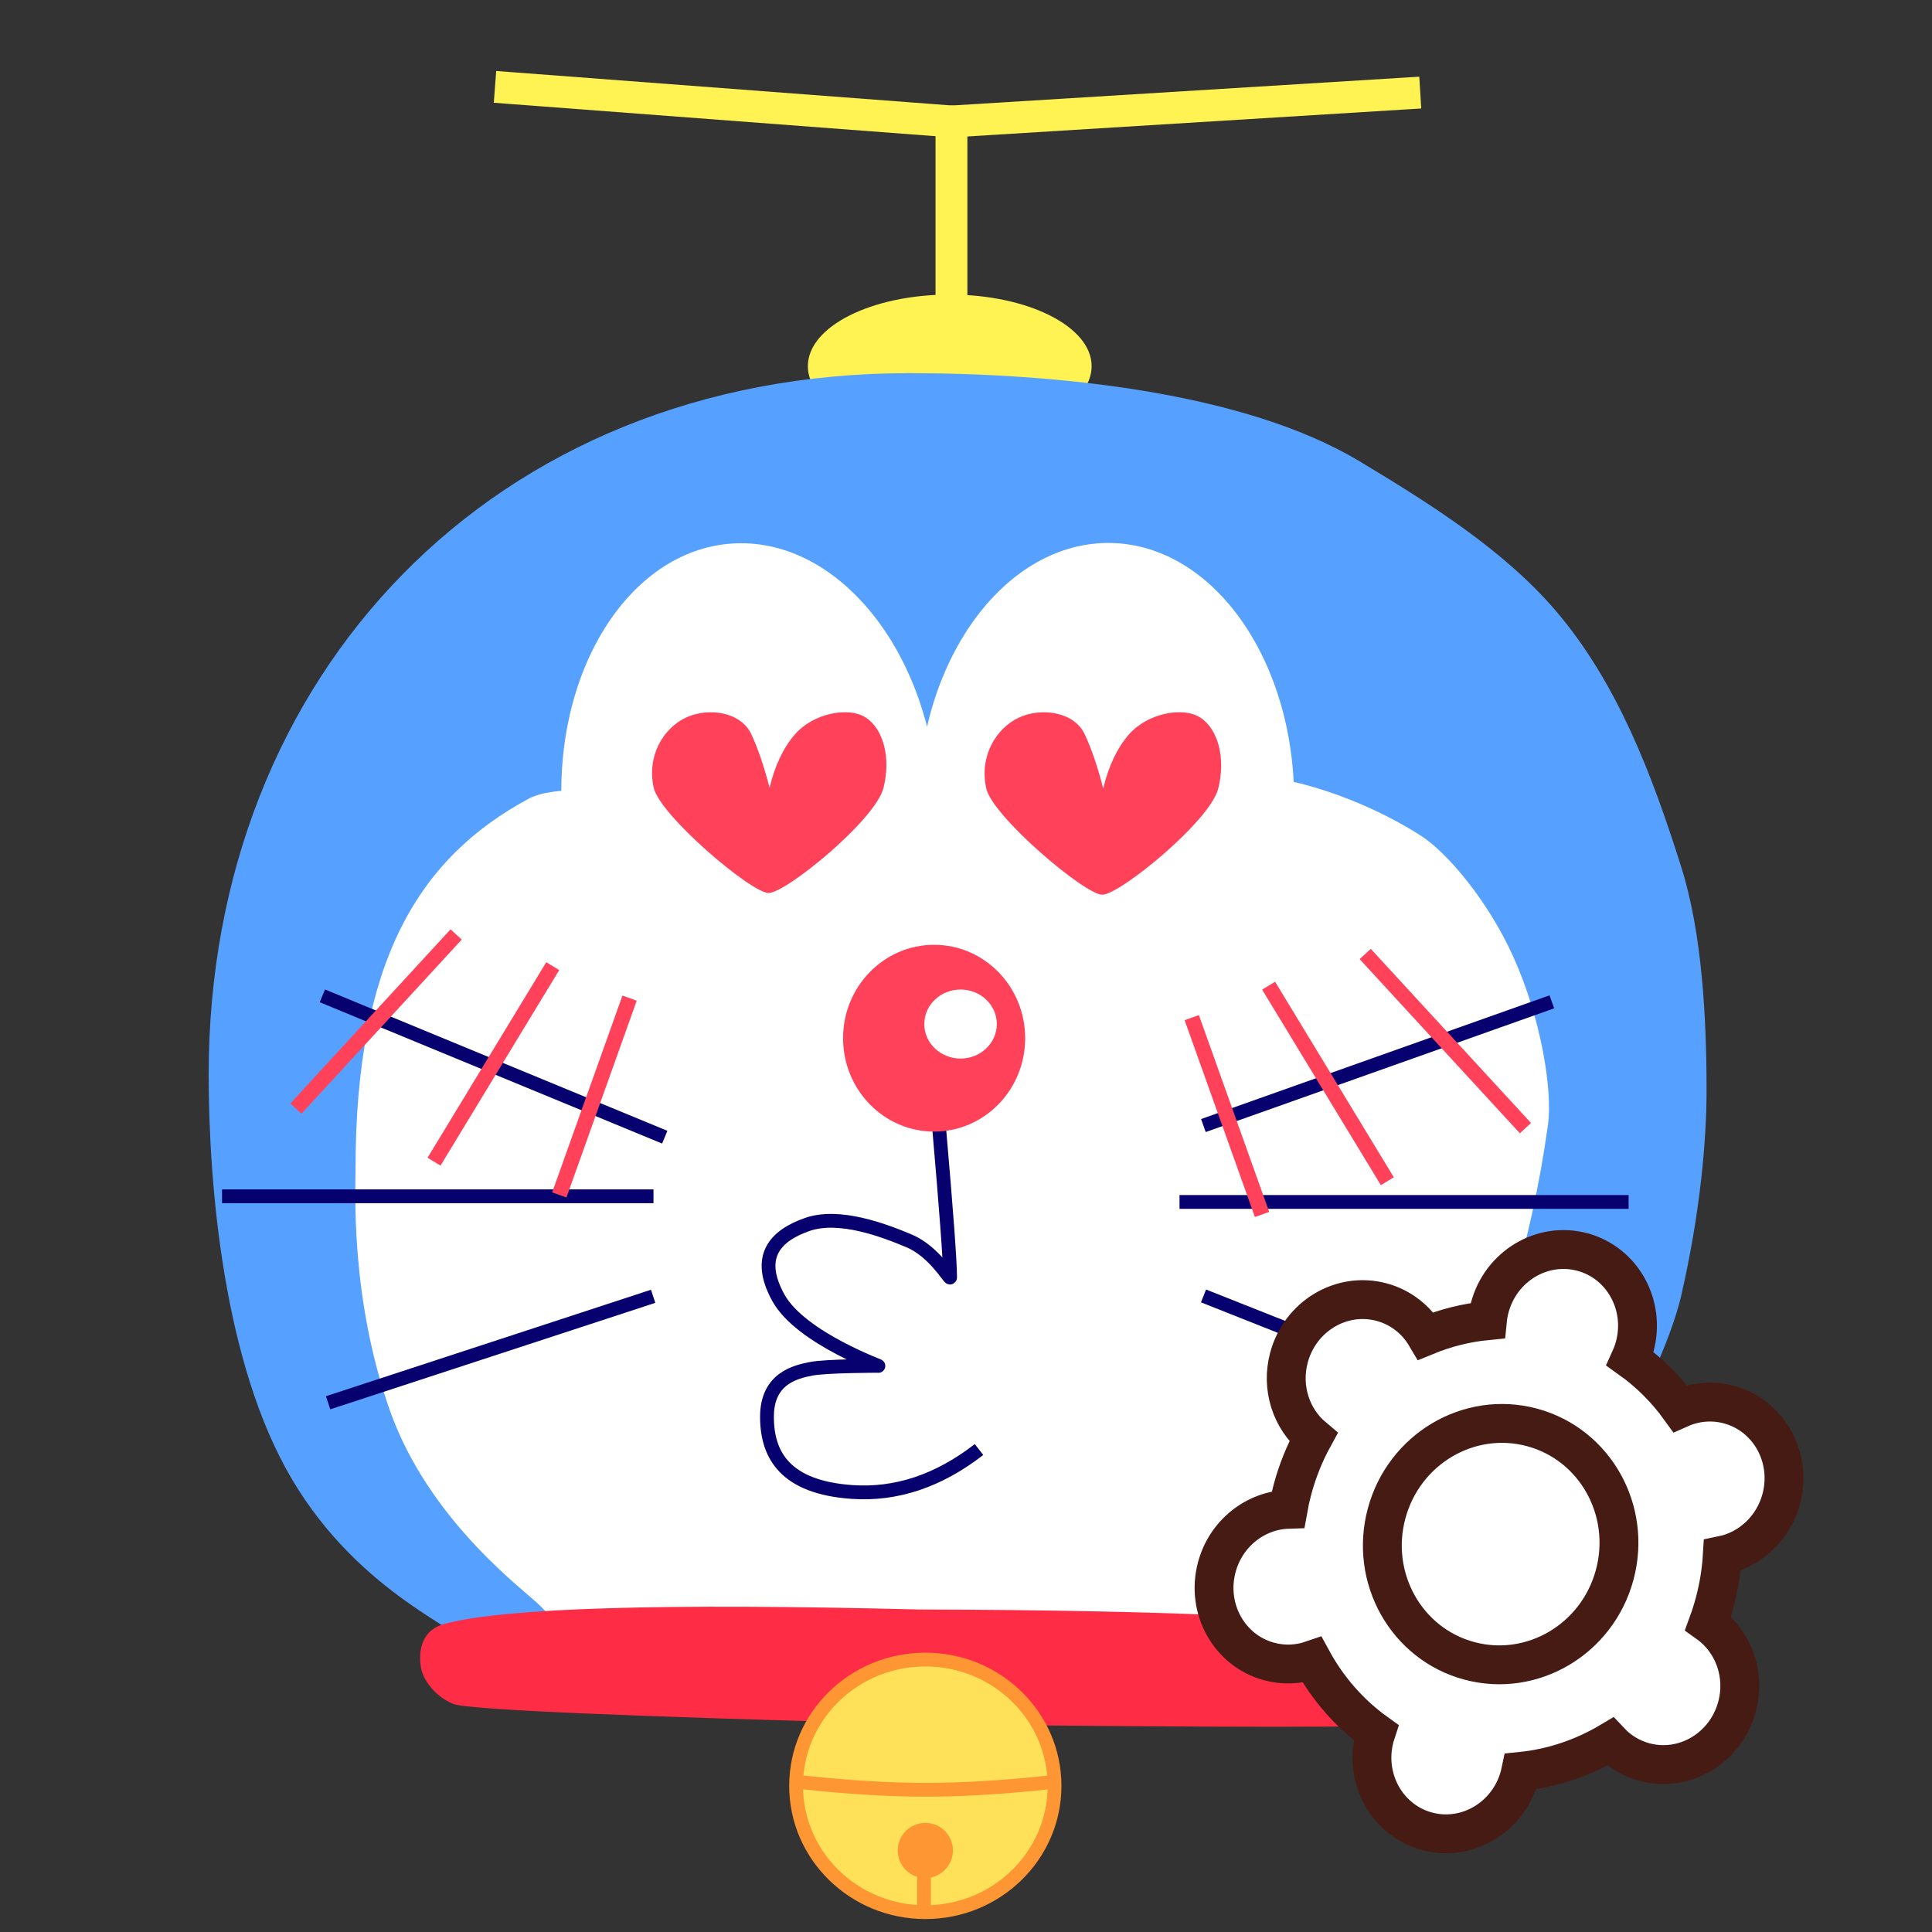 <?xml version="1.0" encoding="UTF-8"?>
<svg width="70px" height="70px" viewBox="0 0 70 70" version="1.1" xmlns="http://www.w3.org/2000/svg" xmlns:xlink="http://www.w3.org/1999/xlink">
    <rect x="0" y="0" width="70" height="70" fill="#333333" stroke="none"/>
    <!-- Generator: Sketch 50.2 (55047) - http://www.bohemiancoding.com/sketch -->
    <title>Doraemon</title>
    <desc>Created with Sketch.</desc>
    <defs></defs>
    <g id="Doraemon" stroke="none" stroke-width="1" fill="none" fill-rule="evenodd">
        <g transform="translate(-0.314, -0.314)">
            <g id="Group-3" transform="translate(7.875, 3.405)">
                <g id="Group-2" transform="translate(10.854, 0)">
                    <path d="M16.058,1.496 L16.058,8.081" id="Line-2" stroke="#FFF253" stroke-width="1.154" stroke-linecap="square"></path>
                    <path d="M0.095,0.1 L15.901,1.297" id="Line-11" stroke="#FFF253" stroke-width="1.154" stroke-linecap="square"></path>
                    <path d="M32.468,0.299 L16.281,1.297" id="Line-12" stroke="#FFF253" stroke-width="1.154" stroke-linecap="square"></path>
                    <ellipse id="Oval-9" fill="#FFF253" cx="15.996" cy="10.176" rx="5.141" ry="2.594"></ellipse>
                </g>
                <g id="Group" transform="translate(0, 10.429)">
                    <path d="M25.742,48.573 C35.042,48.573 43.266,47.832 43.982,46.247 C44.424,45.269 47.56,43.066 49.983,40.084 C51.776,37.878 53.009,34.912 53.35,33.433 C54.051,30.394 54.271,27.737 54.271,26.012 C54.271,23.364 54.112,20.29 53.35,17.881 C52.302,14.565 51.045,11.231 48.812,8.615 C46.927,6.407 44.214,4.703 41.682,3.184 C37.499,0.676 30.659,0 25.364,0 C10.308,0 -7.01337191e-14,10.945 -7.10542736e-14,25.401 C-7.10542736e-14,29.388 0.531,35.884 3.022,40.084 C5.513,44.285 9.281,45.556 9.617,46.247 C9.66,46.336 10.53,47.215 10.62,47.26 C13.964,48.946 15.41,48.573 25.742,48.573 Z" id="Path" fill="#56A1FF"></path>
                    <path d="M31.466,46.007 C38.453,46.007 40.785,46.425 42.88,42.657 C43.836,40.936 47.29,36.072 48.524,27.244 C48.697,26.01 48.289,23.41 47.273,21.154 C46.356,19.12 44.887,17.389 43.938,16.771 C42.591,15.894 39.781,14.525 36.963,14.525 C33.816,14.525 30.471,13.537 26.331,13.171 C22.53,12.836 19.251,13.872 15.742,14.904 C14.556,15.253 12.583,14.884 11.578,15.427 C7.592,17.579 5.321,21.33 5.321,28.824 C5.321,29.616 5.127,33.477 6.553,37.549 C7.979,41.62 11.525,44.156 12.004,44.656 C14.841,47.616 18.861,45.95 24.921,46.007 C25.242,46.01 31.135,46.007 31.466,46.007 Z" id="Oval-3" fill="#FFFFFF"></path>
                    <path d="M25.754,48.951 C37.036,49.075 42.977,49.075 43.575,48.951 C44.374,48.785 45.09,48.051 45.09,47.678 C45.09,47.306 45.086,45.911 44.061,45.695 C41.321,45.118 35.218,44.818 25.754,44.795 C16.462,44.561 10.73,44.734 8.559,45.312 C7.594,45.569 7.616,46.481 7.697,46.93 C7.756,47.258 8.109,47.897 8.852,48.213 C9.348,48.423 14.982,48.669 25.754,48.951 Z" id="Oval-4" fill="#FF2C46"></path>
                    <g id="Bell" transform="translate(21.283, 46.609)">
                        <ellipse id="Oval-5" stroke="#FF9634" stroke-width="0.5" fill="#FFE159" cx="4.682" cy="4.576" rx="4.682" ry="4.576"></ellipse>
                        <path d="M0.426,4.469 C2,4.635 3.425,4.718 4.701,4.718 C5.978,4.718 7.403,4.635 8.977,4.469" id="Line-9" stroke="#FF9634" stroke-width="0.5" stroke-linecap="square"></path>
                        <path d="M4.634,7.314 L4.634,8.861" id="Line-10" stroke="#FF9634" stroke-width="0.5" stroke-linecap="square"></path>
                        <ellipse id="Oval-7" fill="#FF9634" cx="4.682" cy="6.917" rx="1" ry="1"></ellipse>
                    </g>
                    <ellipse id="Oval" fill="#FFFFFF" transform="translate(19.604, 15.586) rotate(-4) translate(-19.604, -15.586) " cx="19.604" cy="15.586" rx="6.811" ry="9.434"></ellipse>
                    <ellipse id="Oval-Copy" fill="#FFFFFF" transform="translate(32.516, 15.586) rotate(1) translate(-32.516, -15.586) " cx="32.516" cy="15.586" rx="6.811" ry="9.434"></ellipse>
                    <g id="left-cheek" transform="translate(0.638, 22.347)" stroke="#07006F" stroke-linecap="square" stroke-width="0.5">
                        <path d="M15.655,5.24 L3.713,0.31" id="Line-3"></path>
                        <path d="M15.228,7.477 L0.096,7.477" id="Line-4"></path>
                        <path d="M15.228,11.178 L3.927,14.88" id="Line-5"></path>
                    </g>
                    <g id="right-cheek" transform="translate(35.33, 22.56)" stroke="#07006F" stroke-linecap="square" stroke-width="0.5">
                        <path d="M0.946,4.617 L13.1,0.302" id="Line-6"></path>
                        <path d="M0.095,7.469 L15.867,7.469" id="Line-7"></path>
                        <path d="M0.947,10.966 L11.823,15.281" id="Line-8"></path>
                    </g>
                    <path d="M20.288,18.835 C20.918,18.835 24.162,16.187 24.451,15.023 C24.722,13.931 24.446,12.89 23.804,12.476 C23.163,12.063 21.889,12.343 21.25,13.077 C20.824,13.565 20.515,14.214 20.322,15.023 C20.126,14.256 19.905,13.607 19.658,13.077 C19.288,12.281 18.123,12.097 17.301,12.476 C16.479,12.855 15.864,13.864 16.125,15.023 C16.351,16.027 19.658,18.835 20.288,18.835 Z" id="left-eye" fill="#FF4259"></path>
                    <path d="M32.377,18.897 C33.013,18.897 36.288,16.224 36.579,15.049 C36.853,13.947 36.574,12.896 35.926,12.478 C35.278,12.06 33.992,12.344 33.347,13.084 C32.918,13.578 32.605,14.233 32.411,15.049 C32.213,14.275 31.99,13.619 31.741,13.084 C31.367,12.281 30.191,12.095 29.361,12.478 C28.532,12.861 27.91,13.879 28.174,15.049 C28.402,16.063 31.741,18.897 32.377,18.897 Z" id="right-eye" fill="#FF4259"></path>
                    <g id="mouse" transform="translate(20.219, 27.242)" stroke="#07006F" stroke-width="0.5">
                        <path d="M6.237,0 C6.508,3.116 6.644,4.957 6.644,5.522 C6.644,5.611 6.065,4.577 5.155,4.196 C4.245,3.815 2.626,3.197 1.465,3.604 C0.303,4.011 -0.399,4.773 0.422,6.259 C1.243,7.746 4.313,8.809 4.031,8.725 C4.031,8.725 2.152,8.725 1.606,8.833 C1.061,8.941 0.009,9.168 0.009,10.57 C0.009,11.971 0.681,13.127 3.086,13.295 C4.69,13.408 6.225,12.895 7.692,11.757" id="Path-2"></path>
                    </g>
                    <g id="nose" transform="translate(22.985, 20.644)">
                        <ellipse id="Oval-2" fill="#FF4259" cx="3.299" cy="3.452" rx="3.299" ry="3.384"></ellipse>
                        <ellipse id="Oval-8" stroke="#FFFFFF" stroke-width="0.5" fill="#FFFFFF" cx="4.257" cy="2.939" rx="1.064" ry="1"></ellipse>
                    </g>
                </g>
            </g>
            <g id="Group-4" transform="translate(11.103, 34.255)" stroke="#FF4259" stroke-linecap="square">
                <path d="M5.552,0.118 L0.118,6.024" id="Line" stroke-width="0.549"></path>
                <path d="M9.095,1.299 L5.079,7.914" id="Line-Copy" stroke-width="0.549"></path>
                <path d="M11.93,2.481 L9.568,9.095" id="Line-Copy-2" stroke-width="0.549"></path>
            </g>
            <g id="Group-4-Copy" transform="translate(49.492, 39.57) scale(-1, 1) translate(-49.492, -39.57) translate(43.468, 34.963)" stroke="#FF4259" stroke-linecap="square">
                <path d="M5.552,0.118 L0.118,6.024" id="Line" stroke-width="0.549"></path>
                <path d="M9.095,1.299 L5.079,7.914" id="Line-Copy" stroke-width="0.549"></path>
                <path d="M11.93,2.481 L9.568,9.095" id="Line-Copy-2" stroke-width="0.549"></path>
            </g>
        </g>
        <g id="Gear" transform="translate(54.6, 55.785) rotate(15) translate(-54.6, -55.785) translate(41.984, 42.285)" fill="#FFFFFF" stroke="#461B14" stroke-width="1.408">
            <path d="M18.125,19.6 C17.323,20.424 16.352,21.072 15.271,21.481 C15.274,21.536 15.276,21.591 15.276,21.647 C15.276,23.198 14.058,24.456 12.557,24.456 C11.055,24.456 9.837,23.198 9.837,21.647 C9.837,21.591 9.839,21.536 9.842,21.481 C8.733,21.061 7.74,20.391 6.927,19.537 C6.499,19.826 5.988,19.994 5.439,19.994 C3.937,19.994 2.719,18.737 2.719,17.185 C2.719,15.91 3.542,14.832 4.67,14.49 C4.649,14.248 4.639,14.004 4.639,13.756 C4.639,13.058 4.723,12.38 4.881,11.732 C3.936,11.292 3.279,10.311 3.279,9.171 C3.279,7.62 4.497,6.362 5.998,6.362 C6.723,6.362 7.381,6.654 7.868,7.131 C8.477,6.666 9.153,6.289 9.877,6.018 C9.851,5.861 9.837,5.7 9.837,5.536 C9.837,3.984 11.055,2.726 12.557,2.726 C14.058,2.726 15.276,3.984 15.276,5.536 C15.276,5.7 15.262,5.861 15.236,6.018 C16.039,6.318 16.783,6.749 17.442,7.287 C17.903,6.914 18.484,6.692 19.115,6.692 C20.617,6.692 21.834,7.95 21.834,9.501 C21.834,10.614 21.208,11.576 20.3,12.031 C20.414,12.587 20.474,13.164 20.474,13.756 C20.474,14.022 20.462,14.284 20.439,14.542 C21.486,14.933 22.234,15.969 22.234,17.185 C22.234,18.737 21.017,19.994 19.515,19.994 C19.007,19.994 18.532,19.851 18.125,19.6 Z" id="Combined-Shape-Copy"></path>
            <ellipse id="Oval-3" cx="12.437" cy="13.715" rx="4.279" ry="4.379"></ellipse>
        </g>
    </g>
</svg>